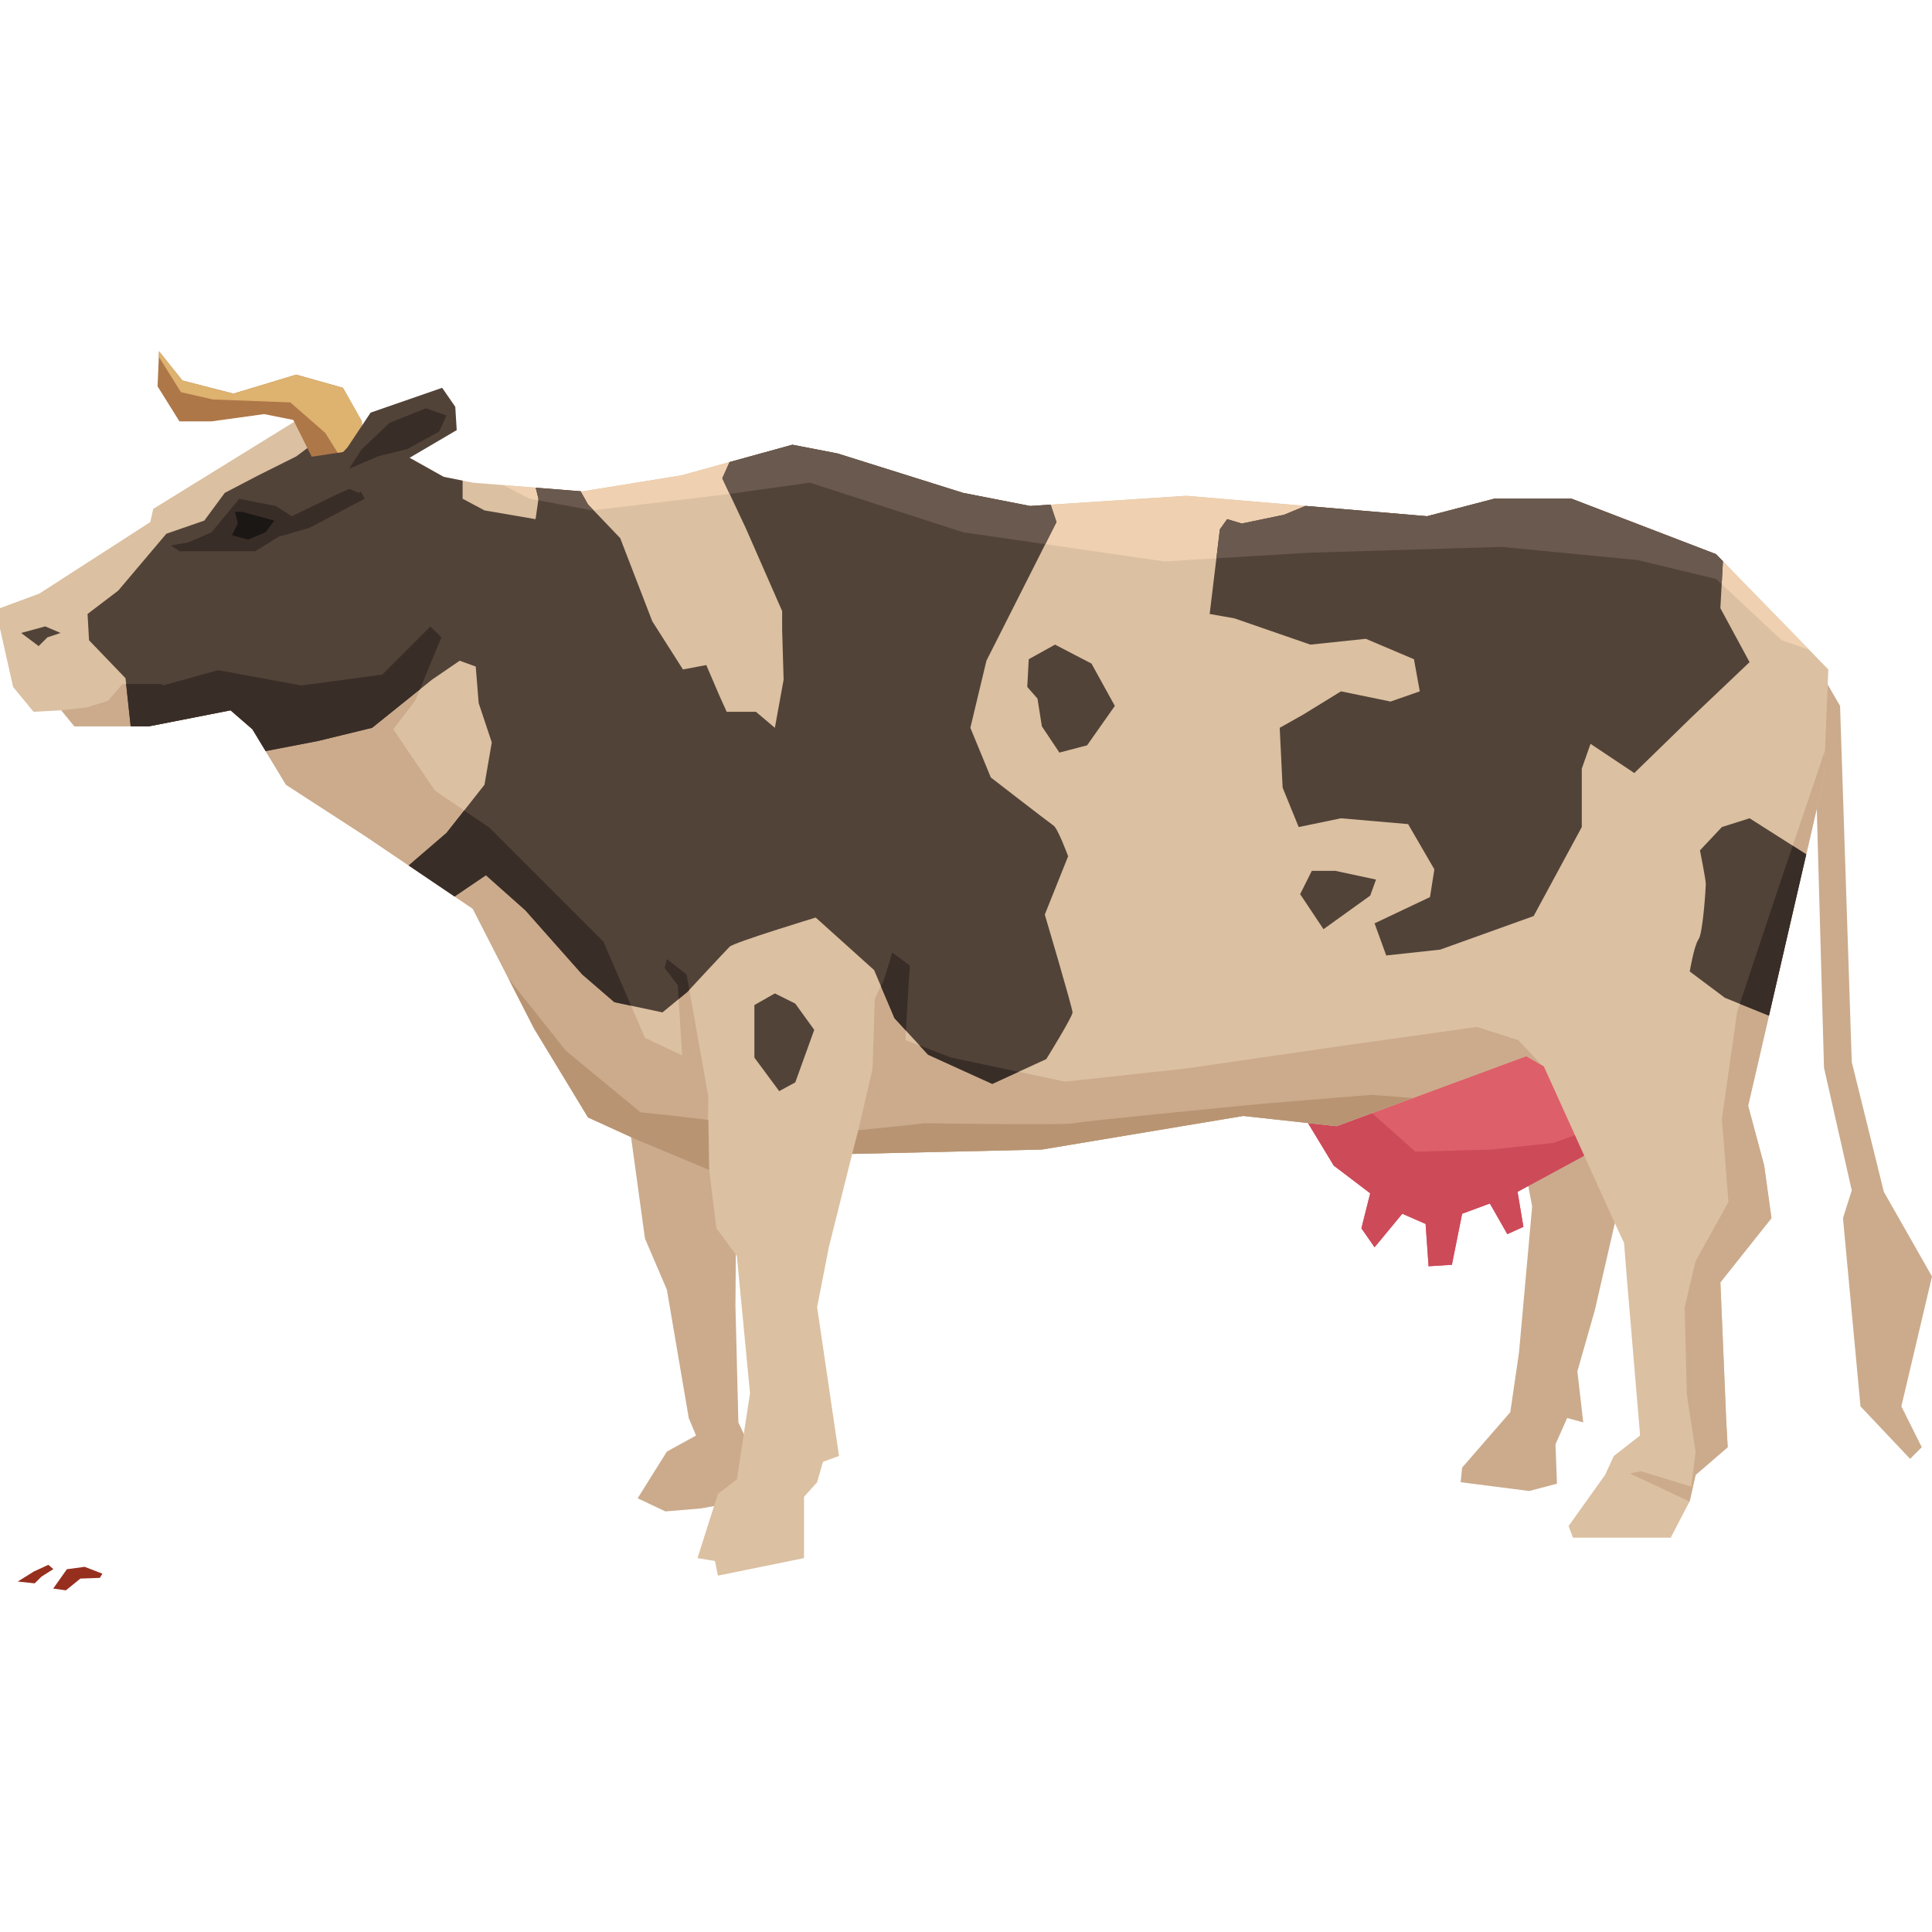 <?xml version="1.0" encoding="UTF-8" standalone="no"?>
<!-- Created with Inkscape (http://www.inkscape.org/) -->

<svg
   width="640"
   height="640"
   viewBox="0 0 169.333 169.333"
   version="1.1"
   id="svg1764"
   inkscape:version="1.2.2 (732a01da63, 2022-12-09)"
   sodipodi:docname="cow.svg"
   xmlns:inkscape="http://www.inkscape.org/namespaces/inkscape"
   xmlns:sodipodi="http://sodipodi.sourceforge.net/DTD/sodipodi-0.dtd"
   xmlns="http://www.w3.org/2000/svg"
   xmlns:svg="http://www.w3.org/2000/svg">
  <sodipodi:namedview
     id="namedview1766"
     pagecolor="#ffffff"
     bordercolor="#000000"
     borderopacity="0.25"
     inkscape:showpageshadow="2"
     inkscape:pageopacity="0.0"
     inkscape:pagecheckerboard="0"
     inkscape:deskcolor="#d1d1d1"
     inkscape:document-units="mm"
     showgrid="false"
     inkscape:zoom="1.1879191"
     inkscape:cx="197.40401"
     inkscape:cy="277.37578"
     inkscape:window-width="1920"
     inkscape:window-height="1051"
     inkscape:window-x="-9"
     inkscape:window-y="-9"
     inkscape:window-maximized="1"
     inkscape:current-layer="layer1" />
  <defs
     id="defs1761" />
  <g
     inkscape:label="Layer 1"
     inkscape:groupmode="layer"
     id="layer1">
    <path
       d="m 4.664,139.231 1.199,-1.695 1.557,-0.21 1.554,0.602 -0.225,0.368 -1.705,0.061 -1.269,1.031 -1.111,-0.157"
       style="fill:#972f1e;fill-opacity:1;fill-rule:nonzero;stroke:none;stroke-width:0.134"
       id="path1148" />
    <path
       d="m 1.556,138.616 1.415,-0.881 1.265,-0.584 0.439,0.374 -1.04,0.661 -0.597,0.589 -1.482,-0.159"
       style="fill:#972f1e;fill-opacity:1;fill-rule:nonzero;stroke:none;stroke-width:0.134"
       id="path1150" />
    <path
       d="m 131.472,90.903 2.816,14.837 -1.151,12.789 -0.766,5.243 -4.221,4.861 -0.129,1.279 6.012,0.769 2.429,-0.643 -0.129,-3.453 1.025,-2.3 1.407,0.383 -0.513,-4.476 1.534,-5.373 2.94,-12.788 -6.649,-10.999 -4.607,-0.129"
       style="fill:#cbab8c;fill-opacity:1;fill-rule:nonzero;stroke:none;stroke-width:0.134"
       id="path2182" />
    <path
       d="m 113.569,96.66 3.327,5.499 3.197,2.429 -0.77,3.07 1.154,1.661 2.429,-2.939 2.044,0.894 0.26,3.71 2.044,-0.129 0.897,-4.475 2.43,-0.897 1.532,2.686 1.409,-0.64 -0.513,-3.07 7.546,-4.091 -6.139,-9.976 -20.848,6.268"
       style="fill:#dd5f6a;fill-opacity:1;fill-rule:nonzero;stroke:none;stroke-width:0.134"
       id="path2184" />
    <path
       d="m 125.21,110.984 2.044,-0.129 0.897,-4.475 2.43,-0.897 1.532,2.686 1.409,-0.64 -0.513,-3.07 7.546,-4.091 -0.894,-1.451 -3.52,1.258 -5.37,0.577 -6.716,0.189 -6.25,-5.554 -4.237,1.273 3.327,5.499 3.197,2.429 -0.77,3.07 1.154,1.661 2.429,-2.939 2.044,0.894 0.26,3.71"
       style="fill:#cd4a59;fill-opacity:1;fill-rule:nonzero;stroke:none;stroke-width:0.134"
       id="path2186" />
    <path
       d="m 54.738,95.509 1.791,13.045 1.919,4.476 1.918,11.256 0.64,1.533 -2.558,1.408 -2.559,4.093 2.432,1.15 3.068,-0.256 2.176,-0.383 2.301,-4.734 -1.151,-2.429 -0.256,-10.232 0.127,-16.241 -9.848,-2.686"
       style="fill:#cbab8c;fill-opacity:1;fill-rule:nonzero;stroke:none;stroke-width:0.134"
       id="path2188" />
    <path
       d="m 159.868,59.441 1.407,2.43 1.025,31.208 2.812,11.38 4.221,7.42 -2.686,11.383 1.789,3.58 -1.021,1.022 -4.35,-4.602 -1.535,-16.5 0.77,-2.429 -2.432,-10.744 -0.768,-27.498 0.768,-6.652"
       style="fill:#cbab8c;fill-opacity:1;fill-rule:nonzero;stroke:none;stroke-width:0.134"
       id="path2190" />
    <path
       d="M 32.484,38.21 26.473,36.548 13.428,44.605 13.174,45.756 3.452,52.024 0,53.303 v 1.789 l 1.15,5.117 1.791,2.176 2.43,-0.13 1.152,1.405 h 6.522 l 7.162,-1.405 1.919,1.664 2.94,4.86 6.906,4.476 9.465,6.395 5.371,10.489 4.732,7.8 4.477,2.045 6.139,2.562 0.638,5.114 1.791,2.43 1.152,12.022 -1.152,7.545 -1.661,1.278 -1.791,5.626 1.534,0.256 0.257,1.281 7.546,-1.537 v -5.371 l 1.148,-1.278 0.511,-1.791 1.408,-0.512 -1.919,-13.044 1.025,-5.246 2.046,-8.183 16.625,-0.383 17.65,-2.944 8.185,0.894 16.624,-6.138 1.536,0.896 6.138,13.556 0.897,1.919 0.254,3.2 1.152,13.682 -2.303,1.791 -0.766,1.662 -3.199,4.477 0.384,1.024 h 8.568 l 1.662,-3.199 0.513,-2.302 2.815,-2.429 -0.127,-2.302 -0.513,-12.149 4.476,-5.628 -0.638,-4.604 -1.407,-5.244 6.65,-28.776 0.381,-9.465 -9.846,-10.103 -12.66,-4.86 h -6.782 l -5.881,1.534 -21.103,-1.789 -13.685,0.894 -5.882,-1.15 -11,-3.454 -3.964,-0.766 -9.719,2.683 -8.698,1.407 -9.592,-0.766 -2.558,-0.511 -6.396,-3.583"
       style="fill:#dbc0a1;fill-opacity:1;fill-rule:nonzero;stroke:none;stroke-width:0.134"
       id="path2192" />
    <path
       d="m 1.854,55.477 2.109,-0.576 1.344,0.576 -1.151,0.384 -0.768,0.767 -1.534,-1.151"
       style="fill:#524339;fill-opacity:1;fill-rule:nonzero;stroke:none;stroke-width:0.134"
       id="path2194" />
    <path
       d="m 56.017,99.983 5.933,2.473 0.14,-6.309 -1.918,-10.743 -1.726,-1.342 -0.191,0.767 1.151,1.536 0.384,6.137 -3.263,-1.534 -3.644,-8.442 -9.975,-9.976 -4.797,-3.26 -3.644,-5.372 1.918,-2.492 2.302,-5.564 -0.958,-0.96 -4.221,4.221 -7.099,0.958 -7.29,-1.344 -4.88,1.352 -0.046,-0.137 h -3.452 l -1.279,1.476 -1.854,0.57 -2.232,0.261 1.147,1.401 h 6.522 l 7.162,-1.405 1.919,1.664 2.94,4.86 6.906,4.476 9.465,6.395 5.371,10.489 4.732,7.8 4.477,2.045"
       style="fill:#cbab8c;fill-opacity:1;fill-rule:nonzero;stroke:none;stroke-width:0.134"
       id="path2196" />
    <path
       d="m 67.912,87.069 -1.792,1.021 v 4.605 l 2.175,2.94 1.408,-0.768 1.662,-4.603 -1.662,-2.301 -1.791,-0.895"
       style="fill:#524339;fill-opacity:1;fill-rule:nonzero;stroke:none;stroke-width:0.134"
       id="path2198" />
    <path
       d="m 92.467,56.499 -2.302,1.279 -0.129,2.429 0.897,1.024 0.383,2.429 1.535,2.302 2.431,-0.638 2.429,-3.453 -2.045,-3.709 -3.199,-1.664"
       style="fill:#524339;fill-opacity:1;fill-rule:nonzero;stroke:none;stroke-width:0.134"
       id="path2200" />
    <path
       d="m 117.022,76.325 h -2.046 l -1.022,2.045 2.046,3.07 4.093,-2.942 0.51,-1.407 -3.58,-0.767"
       style="fill:#524339;fill-opacity:1;fill-rule:nonzero;stroke:none;stroke-width:0.134"
       id="path2202" />
    <path
       d="m 133.775,92.565 1.338,0.782 -2.041,-2.188 -3.644,-1.152 -12.277,1.729 -13.236,1.918 -10.553,1.151 -9.976,-2.109 -4.027,-1.536 0.19,-3.453 0.193,-3.069 -1.535,-1.152 -0.767,2.495 -0.767,1.534 -0.193,6.14 -1.152,4.986 -0.622,2.496 16.611,-0.383 17.65,-2.944 8.185,0.894 16.624,-6.138"
       style="fill:#cbab8c;fill-opacity:1;fill-rule:nonzero;stroke:none;stroke-width:0.134"
       id="path2204" />
    <path
       d="m 159.959,65.837 -0.026,-0.001 -4.031,11.894 -3.643,10.934 -1.341,9.402 0.574,7.289 -2.877,5.179 -0.96,4.031 0.191,7.67 0.768,4.99 -0.384,3.069 -4.41,-1.343 -0.962,0.193 5.228,2.459 0.015,-0.03 0.513,-2.302 2.815,-2.429 -0.127,-2.302 -0.513,-12.149 4.476,-5.628 -0.638,-4.604 -1.407,-5.244 6.65,-28.776 0.091,-2.302"
       style="fill:#cbab8c;fill-opacity:1;fill-rule:nonzero;stroke:none;stroke-width:0.134"
       id="path2206" />
    <path
       d="m 153.344,71.719 -2.428,0.768 -1.919,2.045 c 0,0 0.51,2.559 0.51,2.943 0,0.381 -0.256,4.348 -0.638,4.858 -0.384,0.514 -0.768,2.815 -0.768,2.815 l 3.072,2.301 3.869,1.568 3.267,-14.139 -4.964,-3.16"
       style="fill:#524339;fill-opacity:1;fill-rule:nonzero;stroke:none;stroke-width:0.134"
       id="path2208" />
    <path
       d="m 152.486,87.983 2.555,1.035 3.267,-14.139 -1.184,-0.755 -1.223,3.606 -3.414,10.253"
       style="fill:#392d27;fill-opacity:1;fill-rule:nonzero;stroke:none;stroke-width:0.134"
       id="path2210" />
    <path
       d="m 120.219,95.958 -9.399,0.764 c 0,0 -15.924,1.535 -16.691,1.726 -0.767,0.191 -13.045,0 -13.045,0 0,0 -3.228,0.364 -5.851,0.608 l -0.542,2.08 16.625,-0.383 17.65,-2.944 8.185,0.894 6.677,-2.464 -3.61,-0.281"
       style="fill:#b89473;fill-opacity:1;fill-rule:nonzero;stroke:none;stroke-width:0.134"
       id="path2212" />
    <path
       d="m 62.091,98.161 c -4.201,-0.516 -5.948,-0.671 -5.948,-0.671 l -6.522,-5.373 -5.04,-6.329 2.227,4.35 4.732,7.8 4.477,2.045 6.139,2.562 -0.066,-4.383"
       style="fill:#b89473;fill-opacity:1;fill-rule:nonzero;stroke:none;stroke-width:0.134"
       id="path2214" />
    <path
       d="m 150.403,48.571 -12.66,-4.86 h -6.782 l -5.881,1.534 -21.103,-1.789 -13.685,0.894 -5.882,-1.15 -11,-3.454 -3.964,-0.766 -9.719,2.683 -8.698,1.407 -6.943,-0.554 2.338,1.195 5.499,1.023 11.766,-1.409 7.291,-1.021 13.431,4.348 17.646,2.558 12.665,-0.767 16.878,-0.51 11.897,1.148 6.906,1.662 5.756,5.372 2.422,0.846 -8.179,-8.39"
       style="fill:#efd0b0;fill-opacity:1;fill-rule:nonzero;stroke:none;stroke-width:0.134"
       id="path2216" />
    <path
       d="m 94.002,88.729 c 0,-0.383 -2.43,-8.567 -2.43,-8.567 l 2.046,-5.115 c 0,0 -0.895,-2.43 -1.278,-2.687 -0.385,-0.257 -5.499,-4.22 -5.499,-4.22 l -1.792,-4.35 1.408,-5.882 6.139,-12.151 -0.509,-1.524 -1.793,0.118 -5.882,-1.15 -11,-3.454 -3.964,-0.766 -5.503,1.519 -0.638,1.421 2.048,4.348 3.197,7.29 v 1.661 l 0.129,4.35 -0.767,4.22 -1.662,-1.404 h -2.56 l -0.638,-1.409 -1.151,-2.687 -2.046,0.385 -2.686,-4.22 -2.813,-7.291 -2.813,-2.942 -0.658,-1.163 -3.932,-0.312 0.242,0.965 -0.257,1.791 -4.476,-0.767 -1.918,-1.024 v -1.587 l -1.662,-0.331 -6.396,-3.583 -3.019,-0.836 -3.504,2.627 -3.325,1.662 -2.942,1.536 -1.791,2.429 -3.325,1.15 -4.22,4.988 -2.687,2.045 0.128,2.305 3.197,3.325 0.455,4.22 h 1.593 l 7.162,-1.405 1.919,1.664 1.155,1.909 4.599,-0.886 4.732,-1.152 5.245,-4.22 2.429,-1.662 1.407,0.511 0.257,3.196 1.15,3.456 -0.64,3.709 -3.325,4.219 -3.317,2.856 4.022,2.717 2.746,-1.863 3.453,3.07 4.988,5.627 2.815,2.43 4.22,0.894 2.175,-1.789 c 0,0 3.326,-3.581 3.709,-3.964 0.384,-0.385 7.546,-2.558 7.546,-2.558 l 5.117,4.604 1.791,4.219 2.94,3.199 5.627,2.559 4.734,-2.175 c 0,0 2.302,-3.711 2.302,-4.094"
       style="fill:#524339;fill-opacity:1;fill-rule:nonzero;stroke:none;stroke-width:0.134"
       id="path2218" />
    <path
       d="m 53.843,87.835 1.467,0.311 -2.426,-5.62 -9.975,-9.976 -2.228,-1.512 -1.544,1.961 -3.317,2.856 4.022,2.717 2.746,-1.863 3.453,3.07 4.988,5.627 2.815,2.43"
       style="fill:#392d27;fill-opacity:1;fill-rule:nonzero;stroke:none;stroke-width:0.134"
       id="path2220" />
    <path
       d="m 27.88,64.942 4.732,-1.152 4.189,-3.37 1.886,-4.558 -0.958,-0.96 -4.221,4.221 -7.099,0.958 -7.29,-1.344 -4.88,1.352 -0.046,-0.137 h -3.14 l 0.399,3.709 h 1.593 l 7.162,-1.405 1.919,1.664 1.155,1.909 4.599,-0.886"
       style="fill:#392d27;fill-opacity:1;fill-rule:nonzero;stroke:none;stroke-width:0.134"
       id="path2222" />
    <path
       d="m 60.173,85.404 -1.726,-1.342 -0.191,0.767 1.151,1.536 0.076,1.197 0.755,-0.622 0.177,-0.19 -0.241,-1.345"
       style="fill:#392d27;fill-opacity:1;fill-rule:nonzero;stroke:none;stroke-width:0.134"
       id="path2224" />
    <path
       d="m 16.495,47.546 2.048,-0.894 2.429,-2.94 3.197,0.638 1.408,0.895 4.221,-2.045 1.535,-0.642 0.638,1.154 -4.86,2.558 -2.687,0.767 -2.045,1.278 h -2.429 -2.303 -1.919 l -0.766,-0.51 1.532,-0.258"
       style="fill:#392d27;fill-opacity:1;fill-rule:nonzero;stroke:none;stroke-width:0.134"
       id="path2226" />
    <path
       d="m 21.229,44.861 2.815,0.767 -0.768,1.024 -1.534,0.638 -1.408,-0.381 0.511,-1.025 -0.256,-1.023 h 0.64"
       style="fill:#1b1715;fill-opacity:1;fill-rule:nonzero;stroke:none;stroke-width:0.134"
       id="path2228" />
    <path
       d="m 77.439,85.98 -0.23,0.46 1.19,2.8 1.005,1.093 0.145,-2.627 0.193,-3.069 -1.535,-1.152 -0.767,2.495"
       style="fill:#392d27;fill-opacity:1;fill-rule:nonzero;stroke:none;stroke-width:0.134"
       id="path2230" />
    <path
       d="m 83.386,92.696 -2.788,-1.065 0.741,0.808 5.627,2.559 2.303,-1.059 -5.883,-1.243"
       style="fill:#392d27;fill-opacity:1;fill-rule:nonzero;stroke:none;stroke-width:0.134"
       id="path2232" />
    <path
       d="m 63.305,41.92 0.646,1.369 7.029,-0.986 13.431,4.348 7.203,1.044 0.981,-1.939 -0.509,-1.524 -1.793,0.118 -5.882,-1.15 -11,-3.454 -3.964,-0.766 -5.503,1.519 -0.638,1.421"
       style="fill:#6a594e;fill-opacity:1;fill-rule:nonzero;stroke:none;stroke-width:0.134"
       id="path2234" />
    <path
       d="m 51.923,44.734 0.095,-0.013 -0.478,-0.499 -0.658,-1.163 -1.328,-0.104 -2.604,-0.207 0.242,0.965 -0.019,0.138 4.751,0.885"
       style="fill:#6a594e;fill-opacity:1;fill-rule:nonzero;stroke:none;stroke-width:0.134"
       id="path2236" />
    <path
       d="m 150.403,48.571 -12.66,-4.86 h -6.782 l -5.881,1.534 -10.659,-0.903 -1.876,0.776 -3.709,0.767 -1.279,-0.383 -0.64,0.894 -0.894,7.416 2.174,0.385 6.65,2.302 4.86,-0.511 4.221,1.791 0.511,2.815 -2.559,0.894 -4.347,-0.894 -3.325,2.045 -2.046,1.151 0.256,5.244 1.407,3.454 3.709,-0.768 5.882,0.511 2.302,3.966 -0.384,2.43 -4.858,2.301 1.023,2.816 4.73,-0.514 8.188,-2.939 4.221,-7.803 v -5.117 l 0.766,-2.175 3.837,2.558 4.988,-4.858 5.115,-4.861 -2.559,-4.731 0.225,-4.111 -0.606,-0.621"
       style="fill:#524339;fill-opacity:1;fill-rule:nonzero;stroke:none;stroke-width:0.134"
       id="path2238" />
    <path
       d="m 112.546,45.118 -3.709,0.767 -1.279,-0.383 -0.64,0.894 -0.305,2.538 8.109,-0.491 16.878,-0.51 11.897,1.148 6.906,1.662 0.497,0.466 0.11,-2.017 -0.606,-0.621 -12.66,-4.86 h -6.782 l -5.881,1.534 -10.659,-0.903 -1.876,0.776"
       style="fill:#6a594e;fill-opacity:1;fill-rule:nonzero;stroke:none;stroke-width:0.134"
       id="path2240" />
    <path
       d="m 27.32,40.032 -1.613,-3.227 -2.559,-0.511 -4.604,0.638 h -2.816 l -1.917,-3.069 0.127,-3.072 2.046,2.559 4.477,1.151 5.498,-1.664 4.094,1.152 1.664,2.942 v 2.429 l -4.398,0.671"
       style="fill:#ae7748;fill-opacity:1;fill-rule:nonzero;stroke:none;stroke-width:0.134"
       id="path2242" />
    <path
       d="m 31.718,39.195 v -2.263 l -1.664,-2.942 -4.094,-1.152 -5.498,1.664 -4.477,-1.151 -2.046,-2.559 -0.019,0.482 1.938,3.1 2.815,0.64 6.777,0.256 3.07,2.685 1.08,1.732 1.496,-0.229 0.621,-0.261"
       style="fill:#deb26f;fill-opacity:1;fill-rule:nonzero;stroke:none;stroke-width:0.134"
       id="path2244" />
    <path
       d="m 28.008,41.793 2.431,-2.559 2.045,-3.069 6.268,-2.175 1.151,1.662 0.127,2.046 -5.882,3.452 -2.686,2.049 -3.453,-1.407"
       style="fill:#524339;fill-opacity:1;fill-rule:nonzero;stroke:none;stroke-width:0.134"
       id="path2246" />
    <path
       d="m 30.582,41.088 1.136,-1.726 2.428,-2.301 3.197,-1.281 1.792,0.638 -0.64,1.408 -2.815,1.535 -2.508,0.622 -2.591,1.104"
       style="fill:#392d27;fill-opacity:1;fill-rule:nonzero;stroke:none;stroke-width:0.134"
       id="path2248" />
  </g>
</svg>
